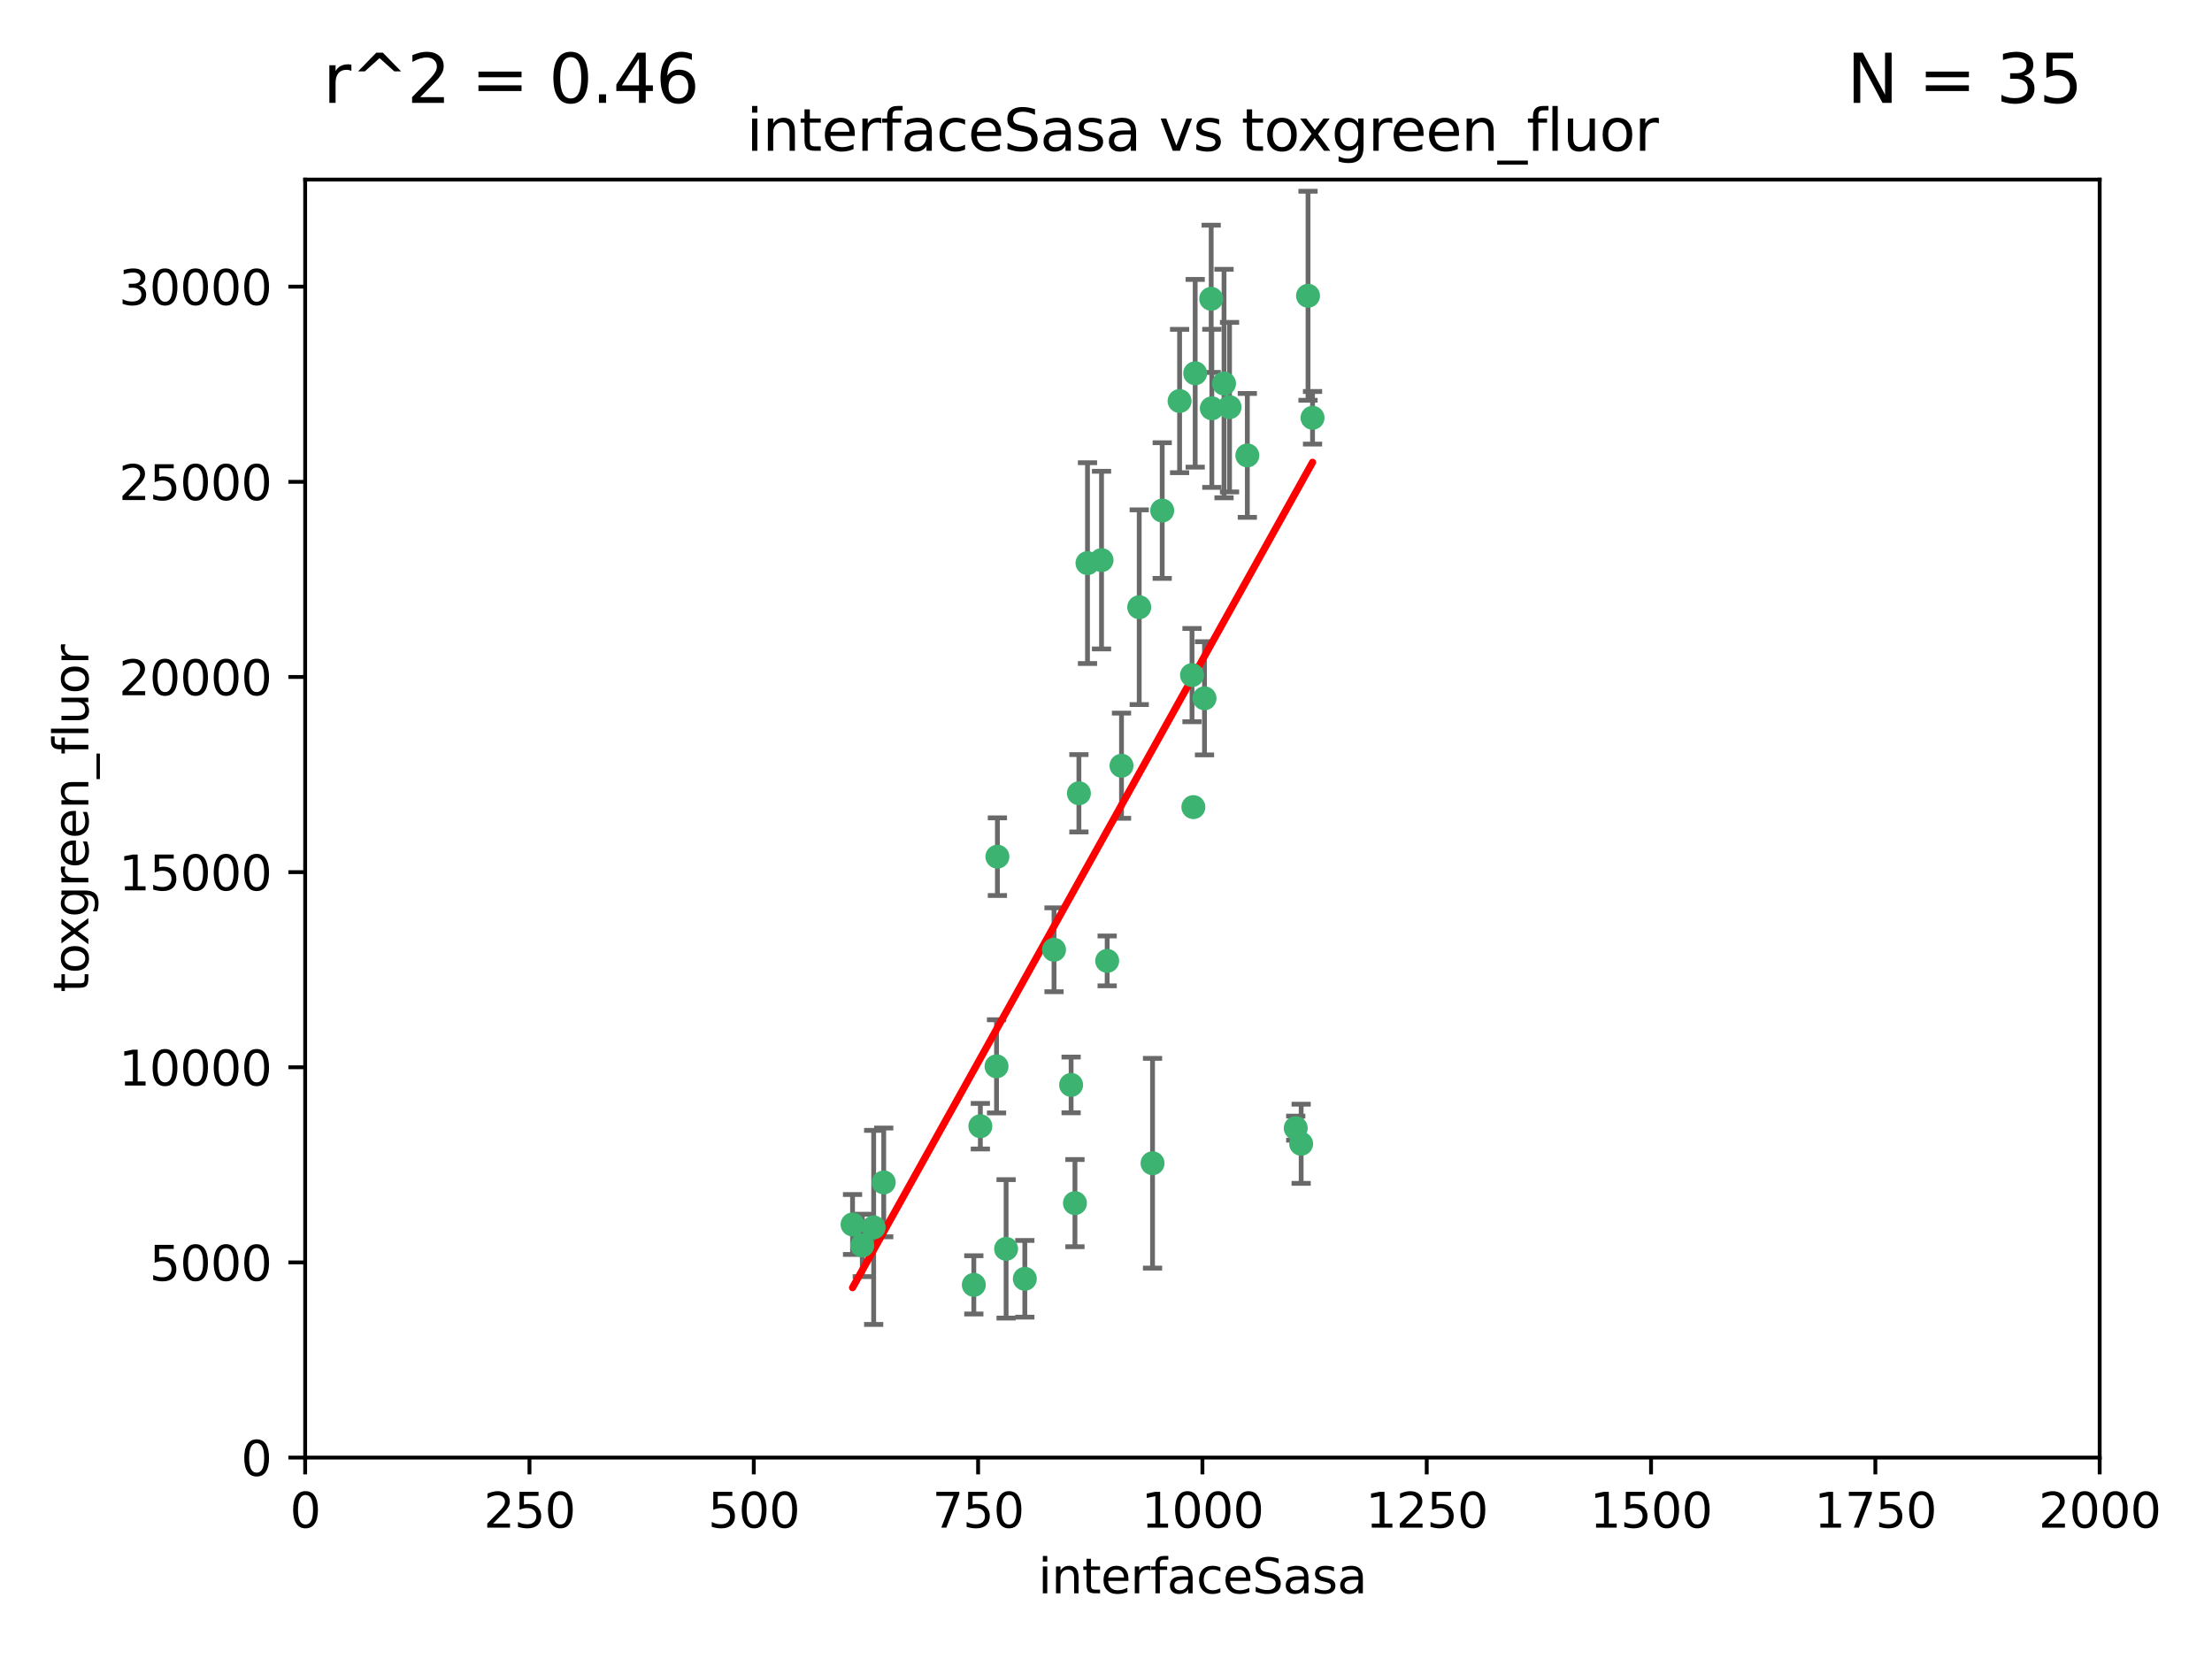 <?xml version="1.0" encoding="utf-8" standalone="no"?>
<!DOCTYPE svg PUBLIC "-//W3C//DTD SVG 1.1//EN"
  "http://www.w3.org/Graphics/SVG/1.1/DTD/svg11.dtd">
<svg xmlns:xlink="http://www.w3.org/1999/xlink" width="460.8pt" height="345.6pt" viewBox="0 0 460.8 345.6" xmlns="http://www.w3.org/2000/svg" version="1.1">
 <defs>
  <style type="text/css">*{stroke-linejoin: round; stroke-linecap: butt}</style>
 </defs>
 <g id="figure_1">
  <g id="patch_1">
   <path d="M 0 345.6 
L 460.8 345.6 
L 460.8 0 
L 0 0 
z
" style="fill: #ffffff"/>
  </g>
  <g id="axes_1">
   <g id="patch_2">
    <path d="M 63.571 303.64 
L 437.4 303.64 
L 437.4 37.411 
L 63.571 37.411 
z
" style="fill: #ffffff"/>
   </g>
   <g id="PathCollection_1">
    <defs>
     <path id="m4ec290824e" d="M 0 1.118 
C 0.297 1.118 0.581 1 0.791 0.791 
C 1 0.581 1.118 0.297 1.118 0 
C 1.118 -0.297 1 -0.581 0.791 -0.791 
C 0.581 -1 0.297 -1.118 0 -1.118 
C -0.297 -1.118 -0.581 -1 -0.791 -0.791 
C -1 -0.581 -1.118 -0.297 -1.118 0 
C -1.118 0.297 -1 0.581 -0.791 0.791 
C -0.581 1 -0.297 1.118 0 1.118 
z
" style="stroke: #3cb371"/>
    </defs>
    <g clip-path="url(#pca5392ff33)">
     <use xlink:href="#m4ec290824e" x="272.484" y="61.614" style="fill: #3cb371; stroke: #3cb371"/>
     <use xlink:href="#m4ec290824e" x="242.11" y="106.358" style="fill: #3cb371; stroke: #3cb371"/>
     <use xlink:href="#m4ec290824e" x="252.448" y="85.062" style="fill: #3cb371; stroke: #3cb371"/>
     <use xlink:href="#m4ec290824e" x="254.987" y="79.9" style="fill: #3cb371; stroke: #3cb371"/>
     <use xlink:href="#m4ec290824e" x="273.426" y="87.031" style="fill: #3cb371; stroke: #3cb371"/>
     <use xlink:href="#m4ec290824e" x="250.921" y="145.468" style="fill: #3cb371; stroke: #3cb371"/>
     <use xlink:href="#m4ec290824e" x="229.469" y="116.682" style="fill: #3cb371; stroke: #3cb371"/>
     <use xlink:href="#m4ec290824e" x="226.546" y="117.306" style="fill: #3cb371; stroke: #3cb371"/>
     <use xlink:href="#m4ec290824e" x="252.312" y="62.244" style="fill: #3cb371; stroke: #3cb371"/>
     <use xlink:href="#m4ec290824e" x="179.632" y="259.442" style="fill: #3cb371; stroke: #3cb371"/>
     <use xlink:href="#m4ec290824e" x="230.645" y="200.168" style="fill: #3cb371; stroke: #3cb371"/>
     <use xlink:href="#m4ec290824e" x="259.843" y="94.872" style="fill: #3cb371; stroke: #3cb371"/>
     <use xlink:href="#m4ec290824e" x="248.317" y="140.634" style="fill: #3cb371; stroke: #3cb371"/>
     <use xlink:href="#m4ec290824e" x="248.979" y="77.763" style="fill: #3cb371; stroke: #3cb371"/>
     <use xlink:href="#m4ec290824e" x="224.757" y="165.251" style="fill: #3cb371; stroke: #3cb371"/>
     <use xlink:href="#m4ec290824e" x="256.134" y="84.817" style="fill: #3cb371; stroke: #3cb371"/>
     <use xlink:href="#m4ec290824e" x="245.731" y="83.54" style="fill: #3cb371; stroke: #3cb371"/>
     <use xlink:href="#m4ec290824e" x="269.927" y="235.012" style="fill: #3cb371; stroke: #3cb371"/>
     <use xlink:href="#m4ec290824e" x="240.095" y="242.324" style="fill: #3cb371; stroke: #3cb371"/>
     <use xlink:href="#m4ec290824e" x="223.133" y="226.007" style="fill: #3cb371; stroke: #3cb371"/>
     <use xlink:href="#m4ec290824e" x="219.572" y="197.854" style="fill: #3cb371; stroke: #3cb371"/>
     <use xlink:href="#m4ec290824e" x="223.933" y="250.635" style="fill: #3cb371; stroke: #3cb371"/>
     <use xlink:href="#m4ec290824e" x="207.778" y="178.461" style="fill: #3cb371; stroke: #3cb371"/>
     <use xlink:href="#m4ec290824e" x="207.596" y="222.137" style="fill: #3cb371; stroke: #3cb371"/>
     <use xlink:href="#m4ec290824e" x="237.321" y="126.494" style="fill: #3cb371; stroke: #3cb371"/>
     <use xlink:href="#m4ec290824e" x="184.096" y="246.318" style="fill: #3cb371; stroke: #3cb371"/>
     <use xlink:href="#m4ec290824e" x="202.864" y="267.658" style="fill: #3cb371; stroke: #3cb371"/>
     <use xlink:href="#m4ec290824e" x="233.63" y="159.514" style="fill: #3cb371; stroke: #3cb371"/>
     <use xlink:href="#m4ec290824e" x="271.054" y="238.271" style="fill: #3cb371; stroke: #3cb371"/>
     <use xlink:href="#m4ec290824e" x="213.49" y="266.399" style="fill: #3cb371; stroke: #3cb371"/>
     <use xlink:href="#m4ec290824e" x="204.226" y="234.61" style="fill: #3cb371; stroke: #3cb371"/>
     <use xlink:href="#m4ec290824e" x="248.6" y="168.134" style="fill: #3cb371; stroke: #3cb371"/>
     <use xlink:href="#m4ec290824e" x="182.002" y="255.69" style="fill: #3cb371; stroke: #3cb371"/>
     <use xlink:href="#m4ec290824e" x="177.602" y="255.08" style="fill: #3cb371; stroke: #3cb371"/>
     <use xlink:href="#m4ec290824e" x="209.591" y="260.159" style="fill: #3cb371; stroke: #3cb371"/>
    </g>
   </g>
   <g id="matplotlib.axis_1">
    <g id="xtick_1">
     <g id="line2d_1">
      <defs>
       <path id="mdcbc07f040" d="M 0 0 
L 0 3.5 
" style="stroke: #000000; stroke-width: 0.8"/>
      </defs>
      <g>
       <use xlink:href="#mdcbc07f040" x="63.571" y="303.64" style="stroke: #000000; stroke-width: 0.8"/>
      </g>
     </g>
     <g id="text_1">
      <!-- 0 -->
      <g transform="translate(60.39 318.238)scale(0.1 -0.1)">
       <defs>
        <path id="DejaVuSans-30" d="M 2034 4250 
Q 1547 4250 1301 3770 
Q 1056 3291 1056 2328 
Q 1056 1369 1301 889 
Q 1547 409 2034 409 
Q 2525 409 2770 889 
Q 3016 1369 3016 2328 
Q 3016 3291 2770 3770 
Q 2525 4250 2034 4250 
z
M 2034 4750 
Q 2819 4750 3233 4129 
Q 3647 3509 3647 2328 
Q 3647 1150 3233 529 
Q 2819 -91 2034 -91 
Q 1250 -91 836 529 
Q 422 1150 422 2328 
Q 422 3509 836 4129 
Q 1250 4750 2034 4750 
z
" transform="scale(0.016)"/>
       </defs>
       <use xlink:href="#DejaVuSans-30"/>
      </g>
     </g>
    </g>
    <g id="xtick_2">
     <g id="line2d_2">
      <g>
       <use xlink:href="#mdcbc07f040" x="110.3" y="303.64" style="stroke: #000000; stroke-width: 0.8"/>
      </g>
     </g>
     <g id="text_2">
      <!-- 250 -->
      <g transform="translate(100.756 318.238)scale(0.1 -0.1)">
       <defs>
        <path id="DejaVuSans-32" d="M 1228 531 
L 3431 531 
L 3431 0 
L 469 0 
L 469 531 
Q 828 903 1448 1529 
Q 2069 2156 2228 2338 
Q 2531 2678 2651 2914 
Q 2772 3150 2772 3378 
Q 2772 3750 2511 3984 
Q 2250 4219 1831 4219 
Q 1534 4219 1204 4116 
Q 875 4013 500 3803 
L 500 4441 
Q 881 4594 1212 4672 
Q 1544 4750 1819 4750 
Q 2544 4750 2975 4387 
Q 3406 4025 3406 3419 
Q 3406 3131 3298 2873 
Q 3191 2616 2906 2266 
Q 2828 2175 2409 1742 
Q 1991 1309 1228 531 
z
" transform="scale(0.016)"/>
        <path id="DejaVuSans-35" d="M 691 4666 
L 3169 4666 
L 3169 4134 
L 1269 4134 
L 1269 2991 
Q 1406 3038 1543 3061 
Q 1681 3084 1819 3084 
Q 2600 3084 3056 2656 
Q 3513 2228 3513 1497 
Q 3513 744 3044 326 
Q 2575 -91 1722 -91 
Q 1428 -91 1123 -41 
Q 819 9 494 109 
L 494 744 
Q 775 591 1075 516 
Q 1375 441 1709 441 
Q 2250 441 2565 725 
Q 2881 1009 2881 1497 
Q 2881 1984 2565 2268 
Q 2250 2553 1709 2553 
Q 1456 2553 1204 2497 
Q 953 2441 691 2322 
L 691 4666 
z
" transform="scale(0.016)"/>
       </defs>
       <use xlink:href="#DejaVuSans-32"/>
       <use xlink:href="#DejaVuSans-35" x="63.623"/>
       <use xlink:href="#DejaVuSans-30" x="127.246"/>
      </g>
     </g>
    </g>
    <g id="xtick_3">
     <g id="line2d_3">
      <g>
       <use xlink:href="#mdcbc07f040" x="157.028" y="303.64" style="stroke: #000000; stroke-width: 0.8"/>
      </g>
     </g>
     <g id="text_3">
      <!-- 500 -->
      <g transform="translate(147.485 318.238)scale(0.1 -0.1)">
       <use xlink:href="#DejaVuSans-35"/>
       <use xlink:href="#DejaVuSans-30" x="63.623"/>
       <use xlink:href="#DejaVuSans-30" x="127.246"/>
      </g>
     </g>
    </g>
    <g id="xtick_4">
     <g id="line2d_4">
      <g>
       <use xlink:href="#mdcbc07f040" x="203.757" y="303.64" style="stroke: #000000; stroke-width: 0.8"/>
      </g>
     </g>
     <g id="text_4">
      <!-- 750 -->
      <g transform="translate(194.213 318.238)scale(0.1 -0.1)">
       <defs>
        <path id="DejaVuSans-37" d="M 525 4666 
L 3525 4666 
L 3525 4397 
L 1831 0 
L 1172 0 
L 2766 4134 
L 525 4134 
L 525 4666 
z
" transform="scale(0.016)"/>
       </defs>
       <use xlink:href="#DejaVuSans-37"/>
       <use xlink:href="#DejaVuSans-35" x="63.623"/>
       <use xlink:href="#DejaVuSans-30" x="127.246"/>
      </g>
     </g>
    </g>
    <g id="xtick_5">
     <g id="line2d_5">
      <g>
       <use xlink:href="#mdcbc07f040" x="250.486" y="303.64" style="stroke: #000000; stroke-width: 0.8"/>
      </g>
     </g>
     <g id="text_5">
      <!-- 1000 -->
      <g transform="translate(237.761 318.238)scale(0.1 -0.1)">
       <defs>
        <path id="DejaVuSans-31" d="M 794 531 
L 1825 531 
L 1825 4091 
L 703 3866 
L 703 4441 
L 1819 4666 
L 2450 4666 
L 2450 531 
L 3481 531 
L 3481 0 
L 794 0 
L 794 531 
z
" transform="scale(0.016)"/>
       </defs>
       <use xlink:href="#DejaVuSans-31"/>
       <use xlink:href="#DejaVuSans-30" x="63.623"/>
       <use xlink:href="#DejaVuSans-30" x="127.246"/>
       <use xlink:href="#DejaVuSans-30" x="190.869"/>
      </g>
     </g>
    </g>
    <g id="xtick_6">
     <g id="line2d_6">
      <g>
       <use xlink:href="#mdcbc07f040" x="297.214" y="303.64" style="stroke: #000000; stroke-width: 0.8"/>
      </g>
     </g>
     <g id="text_6">
      <!-- 1250 -->
      <g transform="translate(284.489 318.238)scale(0.1 -0.1)">
       <use xlink:href="#DejaVuSans-31"/>
       <use xlink:href="#DejaVuSans-32" x="63.623"/>
       <use xlink:href="#DejaVuSans-35" x="127.246"/>
       <use xlink:href="#DejaVuSans-30" x="190.869"/>
      </g>
     </g>
    </g>
    <g id="xtick_7">
     <g id="line2d_7">
      <g>
       <use xlink:href="#mdcbc07f040" x="343.943" y="303.64" style="stroke: #000000; stroke-width: 0.8"/>
      </g>
     </g>
     <g id="text_7">
      <!-- 1500 -->
      <g transform="translate(331.218 318.238)scale(0.1 -0.1)">
       <use xlink:href="#DejaVuSans-31"/>
       <use xlink:href="#DejaVuSans-35" x="63.623"/>
       <use xlink:href="#DejaVuSans-30" x="127.246"/>
       <use xlink:href="#DejaVuSans-30" x="190.869"/>
      </g>
     </g>
    </g>
    <g id="xtick_8">
     <g id="line2d_8">
      <g>
       <use xlink:href="#mdcbc07f040" x="390.671" y="303.64" style="stroke: #000000; stroke-width: 0.8"/>
      </g>
     </g>
     <g id="text_8">
      <!-- 1750 -->
      <g transform="translate(377.946 318.238)scale(0.1 -0.1)">
       <use xlink:href="#DejaVuSans-31"/>
       <use xlink:href="#DejaVuSans-37" x="63.623"/>
       <use xlink:href="#DejaVuSans-35" x="127.246"/>
       <use xlink:href="#DejaVuSans-30" x="190.869"/>
      </g>
     </g>
    </g>
    <g id="xtick_9">
     <g id="line2d_9">
      <g>
       <use xlink:href="#mdcbc07f040" x="437.4" y="303.64" style="stroke: #000000; stroke-width: 0.8"/>
      </g>
     </g>
     <g id="text_9">
      <!-- 2000 -->
      <g transform="translate(424.675 318.238)scale(0.1 -0.1)">
       <use xlink:href="#DejaVuSans-32"/>
       <use xlink:href="#DejaVuSans-30" x="63.623"/>
       <use xlink:href="#DejaVuSans-30" x="127.246"/>
       <use xlink:href="#DejaVuSans-30" x="190.869"/>
      </g>
     </g>
    </g>
    <g id="text_10">
     <!-- interfaceSasa -->
     <g transform="translate(216.279 331.917)scale(0.1 -0.1)">
      <defs>
       <path id="DejaVuSans-69" d="M 603 3500 
L 1178 3500 
L 1178 0 
L 603 0 
L 603 3500 
z
M 603 4863 
L 1178 4863 
L 1178 4134 
L 603 4134 
L 603 4863 
z
" transform="scale(0.016)"/>
       <path id="DejaVuSans-6e" d="M 3513 2113 
L 3513 0 
L 2938 0 
L 2938 2094 
Q 2938 2591 2744 2837 
Q 2550 3084 2163 3084 
Q 1697 3084 1428 2787 
Q 1159 2491 1159 1978 
L 1159 0 
L 581 0 
L 581 3500 
L 1159 3500 
L 1159 2956 
Q 1366 3272 1645 3428 
Q 1925 3584 2291 3584 
Q 2894 3584 3203 3211 
Q 3513 2838 3513 2113 
z
" transform="scale(0.016)"/>
       <path id="DejaVuSans-74" d="M 1172 4494 
L 1172 3500 
L 2356 3500 
L 2356 3053 
L 1172 3053 
L 1172 1153 
Q 1172 725 1289 603 
Q 1406 481 1766 481 
L 2356 481 
L 2356 0 
L 1766 0 
Q 1100 0 847 248 
Q 594 497 594 1153 
L 594 3053 
L 172 3053 
L 172 3500 
L 594 3500 
L 594 4494 
L 1172 4494 
z
" transform="scale(0.016)"/>
       <path id="DejaVuSans-65" d="M 3597 1894 
L 3597 1613 
L 953 1613 
Q 991 1019 1311 708 
Q 1631 397 2203 397 
Q 2534 397 2845 478 
Q 3156 559 3463 722 
L 3463 178 
Q 3153 47 2828 -22 
Q 2503 -91 2169 -91 
Q 1331 -91 842 396 
Q 353 884 353 1716 
Q 353 2575 817 3079 
Q 1281 3584 2069 3584 
Q 2775 3584 3186 3129 
Q 3597 2675 3597 1894 
z
M 3022 2063 
Q 3016 2534 2758 2815 
Q 2500 3097 2075 3097 
Q 1594 3097 1305 2825 
Q 1016 2553 972 2059 
L 3022 2063 
z
" transform="scale(0.016)"/>
       <path id="DejaVuSans-72" d="M 2631 2963 
Q 2534 3019 2420 3045 
Q 2306 3072 2169 3072 
Q 1681 3072 1420 2755 
Q 1159 2438 1159 1844 
L 1159 0 
L 581 0 
L 581 3500 
L 1159 3500 
L 1159 2956 
Q 1341 3275 1631 3429 
Q 1922 3584 2338 3584 
Q 2397 3584 2469 3576 
Q 2541 3569 2628 3553 
L 2631 2963 
z
" transform="scale(0.016)"/>
       <path id="DejaVuSans-66" d="M 2375 4863 
L 2375 4384 
L 1825 4384 
Q 1516 4384 1395 4259 
Q 1275 4134 1275 3809 
L 1275 3500 
L 2222 3500 
L 2222 3053 
L 1275 3053 
L 1275 0 
L 697 0 
L 697 3053 
L 147 3053 
L 147 3500 
L 697 3500 
L 697 3744 
Q 697 4328 969 4595 
Q 1241 4863 1831 4863 
L 2375 4863 
z
" transform="scale(0.016)"/>
       <path id="DejaVuSans-61" d="M 2194 1759 
Q 1497 1759 1228 1600 
Q 959 1441 959 1056 
Q 959 750 1161 570 
Q 1363 391 1709 391 
Q 2188 391 2477 730 
Q 2766 1069 2766 1631 
L 2766 1759 
L 2194 1759 
z
M 3341 1997 
L 3341 0 
L 2766 0 
L 2766 531 
Q 2569 213 2275 61 
Q 1981 -91 1556 -91 
Q 1019 -91 701 211 
Q 384 513 384 1019 
Q 384 1609 779 1909 
Q 1175 2209 1959 2209 
L 2766 2209 
L 2766 2266 
Q 2766 2663 2505 2880 
Q 2244 3097 1772 3097 
Q 1472 3097 1187 3025 
Q 903 2953 641 2809 
L 641 3341 
Q 956 3463 1253 3523 
Q 1550 3584 1831 3584 
Q 2591 3584 2966 3190 
Q 3341 2797 3341 1997 
z
" transform="scale(0.016)"/>
       <path id="DejaVuSans-63" d="M 3122 3366 
L 3122 2828 
Q 2878 2963 2633 3030 
Q 2388 3097 2138 3097 
Q 1578 3097 1268 2742 
Q 959 2388 959 1747 
Q 959 1106 1268 751 
Q 1578 397 2138 397 
Q 2388 397 2633 464 
Q 2878 531 3122 666 
L 3122 134 
Q 2881 22 2623 -34 
Q 2366 -91 2075 -91 
Q 1284 -91 818 406 
Q 353 903 353 1747 
Q 353 2603 823 3093 
Q 1294 3584 2113 3584 
Q 2378 3584 2631 3529 
Q 2884 3475 3122 3366 
z
" transform="scale(0.016)"/>
       <path id="DejaVuSans-53" d="M 3425 4513 
L 3425 3897 
Q 3066 4069 2747 4153 
Q 2428 4238 2131 4238 
Q 1616 4238 1336 4038 
Q 1056 3838 1056 3469 
Q 1056 3159 1242 3001 
Q 1428 2844 1947 2747 
L 2328 2669 
Q 3034 2534 3370 2195 
Q 3706 1856 3706 1288 
Q 3706 609 3251 259 
Q 2797 -91 1919 -91 
Q 1588 -91 1214 -16 
Q 841 59 441 206 
L 441 856 
Q 825 641 1194 531 
Q 1563 422 1919 422 
Q 2459 422 2753 634 
Q 3047 847 3047 1241 
Q 3047 1584 2836 1778 
Q 2625 1972 2144 2069 
L 1759 2144 
Q 1053 2284 737 2584 
Q 422 2884 422 3419 
Q 422 4038 858 4394 
Q 1294 4750 2059 4750 
Q 2388 4750 2728 4690 
Q 3069 4631 3425 4513 
z
" transform="scale(0.016)"/>
       <path id="DejaVuSans-73" d="M 2834 3397 
L 2834 2853 
Q 2591 2978 2328 3040 
Q 2066 3103 1784 3103 
Q 1356 3103 1142 2972 
Q 928 2841 928 2578 
Q 928 2378 1081 2264 
Q 1234 2150 1697 2047 
L 1894 2003 
Q 2506 1872 2764 1633 
Q 3022 1394 3022 966 
Q 3022 478 2636 193 
Q 2250 -91 1575 -91 
Q 1294 -91 989 -36 
Q 684 19 347 128 
L 347 722 
Q 666 556 975 473 
Q 1284 391 1588 391 
Q 1994 391 2212 530 
Q 2431 669 2431 922 
Q 2431 1156 2273 1281 
Q 2116 1406 1581 1522 
L 1381 1569 
Q 847 1681 609 1914 
Q 372 2147 372 2553 
Q 372 3047 722 3315 
Q 1072 3584 1716 3584 
Q 2034 3584 2315 3537 
Q 2597 3491 2834 3397 
z
" transform="scale(0.016)"/>
      </defs>
      <use xlink:href="#DejaVuSans-69"/>
      <use xlink:href="#DejaVuSans-6e" x="27.783"/>
      <use xlink:href="#DejaVuSans-74" x="91.162"/>
      <use xlink:href="#DejaVuSans-65" x="130.371"/>
      <use xlink:href="#DejaVuSans-72" x="191.895"/>
      <use xlink:href="#DejaVuSans-66" x="233.008"/>
      <use xlink:href="#DejaVuSans-61" x="268.213"/>
      <use xlink:href="#DejaVuSans-63" x="329.492"/>
      <use xlink:href="#DejaVuSans-65" x="384.473"/>
      <use xlink:href="#DejaVuSans-53" x="445.996"/>
      <use xlink:href="#DejaVuSans-61" x="509.473"/>
      <use xlink:href="#DejaVuSans-73" x="570.752"/>
      <use xlink:href="#DejaVuSans-61" x="622.852"/>
     </g>
    </g>
   </g>
   <g id="matplotlib.axis_2">
    <g id="ytick_1">
     <g id="line2d_10">
      <defs>
       <path id="me2161af966" d="M 0 0 
L -3.5 0 
" style="stroke: #000000; stroke-width: 0.8"/>
      </defs>
      <g>
       <use xlink:href="#me2161af966" x="63.571" y="303.64" style="stroke: #000000; stroke-width: 0.8"/>
      </g>
     </g>
     <g id="text_11">
      <!-- 0 -->
      <g transform="translate(50.209 307.439)scale(0.1 -0.1)">
       <use xlink:href="#DejaVuSans-30"/>
      </g>
     </g>
    </g>
    <g id="ytick_2">
     <g id="line2d_11">
      <g>
       <use xlink:href="#me2161af966" x="63.571" y="262.986" style="stroke: #000000; stroke-width: 0.8"/>
      </g>
     </g>
     <g id="text_12">
      <!-- 5000 -->
      <g transform="translate(31.121 266.786)scale(0.1 -0.1)">
       <use xlink:href="#DejaVuSans-35"/>
       <use xlink:href="#DejaVuSans-30" x="63.623"/>
       <use xlink:href="#DejaVuSans-30" x="127.246"/>
       <use xlink:href="#DejaVuSans-30" x="190.869"/>
      </g>
     </g>
    </g>
    <g id="ytick_3">
     <g id="line2d_12">
      <g>
       <use xlink:href="#me2161af966" x="63.571" y="222.333" style="stroke: #000000; stroke-width: 0.8"/>
      </g>
     </g>
     <g id="text_13">
      <!-- 10000 -->
      <g transform="translate(24.759 226.132)scale(0.1 -0.1)">
       <use xlink:href="#DejaVuSans-31"/>
       <use xlink:href="#DejaVuSans-30" x="63.623"/>
       <use xlink:href="#DejaVuSans-30" x="127.246"/>
       <use xlink:href="#DejaVuSans-30" x="190.869"/>
       <use xlink:href="#DejaVuSans-30" x="254.492"/>
      </g>
     </g>
    </g>
    <g id="ytick_4">
     <g id="line2d_13">
      <g>
       <use xlink:href="#me2161af966" x="63.571" y="181.679" style="stroke: #000000; stroke-width: 0.8"/>
      </g>
     </g>
     <g id="text_14">
      <!-- 15000 -->
      <g transform="translate(24.759 185.478)scale(0.1 -0.1)">
       <use xlink:href="#DejaVuSans-31"/>
       <use xlink:href="#DejaVuSans-35" x="63.623"/>
       <use xlink:href="#DejaVuSans-30" x="127.246"/>
       <use xlink:href="#DejaVuSans-30" x="190.869"/>
       <use xlink:href="#DejaVuSans-30" x="254.492"/>
      </g>
     </g>
    </g>
    <g id="ytick_5">
     <g id="line2d_14">
      <g>
       <use xlink:href="#me2161af966" x="63.571" y="141.026" style="stroke: #000000; stroke-width: 0.8"/>
      </g>
     </g>
     <g id="text_15">
      <!-- 20000 -->
      <g transform="translate(24.759 144.825)scale(0.1 -0.1)">
       <use xlink:href="#DejaVuSans-32"/>
       <use xlink:href="#DejaVuSans-30" x="63.623"/>
       <use xlink:href="#DejaVuSans-30" x="127.246"/>
       <use xlink:href="#DejaVuSans-30" x="190.869"/>
       <use xlink:href="#DejaVuSans-30" x="254.492"/>
      </g>
     </g>
    </g>
    <g id="ytick_6">
     <g id="line2d_15">
      <g>
       <use xlink:href="#me2161af966" x="63.571" y="100.372" style="stroke: #000000; stroke-width: 0.8"/>
      </g>
     </g>
     <g id="text_16">
      <!-- 25000 -->
      <g transform="translate(24.759 104.171)scale(0.1 -0.1)">
       <use xlink:href="#DejaVuSans-32"/>
       <use xlink:href="#DejaVuSans-35" x="63.623"/>
       <use xlink:href="#DejaVuSans-30" x="127.246"/>
       <use xlink:href="#DejaVuSans-30" x="190.869"/>
       <use xlink:href="#DejaVuSans-30" x="254.492"/>
      </g>
     </g>
    </g>
    <g id="ytick_7">
     <g id="line2d_16">
      <g>
       <use xlink:href="#me2161af966" x="63.571" y="59.718" style="stroke: #000000; stroke-width: 0.8"/>
      </g>
     </g>
     <g id="text_17">
      <!-- 30000 -->
      <g transform="translate(24.759 63.518)scale(0.1 -0.1)">
       <defs>
        <path id="DejaVuSans-33" d="M 2597 2516 
Q 3050 2419 3304 2112 
Q 3559 1806 3559 1356 
Q 3559 666 3084 287 
Q 2609 -91 1734 -91 
Q 1441 -91 1130 -33 
Q 819 25 488 141 
L 488 750 
Q 750 597 1062 519 
Q 1375 441 1716 441 
Q 2309 441 2620 675 
Q 2931 909 2931 1356 
Q 2931 1769 2642 2001 
Q 2353 2234 1838 2234 
L 1294 2234 
L 1294 2753 
L 1863 2753 
Q 2328 2753 2575 2939 
Q 2822 3125 2822 3475 
Q 2822 3834 2567 4026 
Q 2313 4219 1838 4219 
Q 1578 4219 1281 4162 
Q 984 4106 628 3988 
L 628 4550 
Q 988 4650 1302 4700 
Q 1616 4750 1894 4750 
Q 2613 4750 3031 4423 
Q 3450 4097 3450 3541 
Q 3450 3153 3228 2886 
Q 3006 2619 2597 2516 
z
" transform="scale(0.016)"/>
       </defs>
       <use xlink:href="#DejaVuSans-33"/>
       <use xlink:href="#DejaVuSans-30" x="63.623"/>
       <use xlink:href="#DejaVuSans-30" x="127.246"/>
       <use xlink:href="#DejaVuSans-30" x="190.869"/>
       <use xlink:href="#DejaVuSans-30" x="254.492"/>
      </g>
     </g>
    </g>
    <g id="text_18">
     <!-- toxgreen_fluor -->
     <g transform="translate(18.401 206.72)rotate(-90)scale(0.1 -0.1)">
      <defs>
       <path id="DejaVuSans-6f" d="M 1959 3097 
Q 1497 3097 1228 2736 
Q 959 2375 959 1747 
Q 959 1119 1226 758 
Q 1494 397 1959 397 
Q 2419 397 2687 759 
Q 2956 1122 2956 1747 
Q 2956 2369 2687 2733 
Q 2419 3097 1959 3097 
z
M 1959 3584 
Q 2709 3584 3137 3096 
Q 3566 2609 3566 1747 
Q 3566 888 3137 398 
Q 2709 -91 1959 -91 
Q 1206 -91 779 398 
Q 353 888 353 1747 
Q 353 2609 779 3096 
Q 1206 3584 1959 3584 
z
" transform="scale(0.016)"/>
       <path id="DejaVuSans-78" d="M 3513 3500 
L 2247 1797 
L 3578 0 
L 2900 0 
L 1881 1375 
L 863 0 
L 184 0 
L 1544 1831 
L 300 3500 
L 978 3500 
L 1906 2253 
L 2834 3500 
L 3513 3500 
z
" transform="scale(0.016)"/>
       <path id="DejaVuSans-67" d="M 2906 1791 
Q 2906 2416 2648 2759 
Q 2391 3103 1925 3103 
Q 1463 3103 1205 2759 
Q 947 2416 947 1791 
Q 947 1169 1205 825 
Q 1463 481 1925 481 
Q 2391 481 2648 825 
Q 2906 1169 2906 1791 
z
M 3481 434 
Q 3481 -459 3084 -895 
Q 2688 -1331 1869 -1331 
Q 1566 -1331 1297 -1286 
Q 1028 -1241 775 -1147 
L 775 -588 
Q 1028 -725 1275 -790 
Q 1522 -856 1778 -856 
Q 2344 -856 2625 -561 
Q 2906 -266 2906 331 
L 2906 616 
Q 2728 306 2450 153 
Q 2172 0 1784 0 
Q 1141 0 747 490 
Q 353 981 353 1791 
Q 353 2603 747 3093 
Q 1141 3584 1784 3584 
Q 2172 3584 2450 3431 
Q 2728 3278 2906 2969 
L 2906 3500 
L 3481 3500 
L 3481 434 
z
" transform="scale(0.016)"/>
       <path id="DejaVuSans-5f" d="M 3263 -1063 
L 3263 -1509 
L -63 -1509 
L -63 -1063 
L 3263 -1063 
z
" transform="scale(0.016)"/>
       <path id="DejaVuSans-6c" d="M 603 4863 
L 1178 4863 
L 1178 0 
L 603 0 
L 603 4863 
z
" transform="scale(0.016)"/>
       <path id="DejaVuSans-75" d="M 544 1381 
L 544 3500 
L 1119 3500 
L 1119 1403 
Q 1119 906 1312 657 
Q 1506 409 1894 409 
Q 2359 409 2629 706 
Q 2900 1003 2900 1516 
L 2900 3500 
L 3475 3500 
L 3475 0 
L 2900 0 
L 2900 538 
Q 2691 219 2414 64 
Q 2138 -91 1772 -91 
Q 1169 -91 856 284 
Q 544 659 544 1381 
z
M 1991 3584 
L 1991 3584 
z
" transform="scale(0.016)"/>
      </defs>
      <use xlink:href="#DejaVuSans-74"/>
      <use xlink:href="#DejaVuSans-6f" x="39.209"/>
      <use xlink:href="#DejaVuSans-78" x="97.266"/>
      <use xlink:href="#DejaVuSans-67" x="156.445"/>
      <use xlink:href="#DejaVuSans-72" x="219.922"/>
      <use xlink:href="#DejaVuSans-65" x="258.785"/>
      <use xlink:href="#DejaVuSans-65" x="320.309"/>
      <use xlink:href="#DejaVuSans-6e" x="381.832"/>
      <use xlink:href="#DejaVuSans-5f" x="445.211"/>
      <use xlink:href="#DejaVuSans-66" x="495.211"/>
      <use xlink:href="#DejaVuSans-6c" x="530.416"/>
      <use xlink:href="#DejaVuSans-75" x="558.199"/>
      <use xlink:href="#DejaVuSans-6f" x="621.578"/>
      <use xlink:href="#DejaVuSans-72" x="682.76"/>
     </g>
    </g>
   </g>
   <g id="LineCollection_1">
    <path d="M 272.484 83.38 
L 272.484 39.848 
" clip-path="url(#pca5392ff33)" style="fill: none; stroke: #696969"/>
    <path d="M 242.11 120.489 
L 242.11 92.227 
" clip-path="url(#pca5392ff33)" style="fill: none; stroke: #696969"/>
    <path d="M 252.448 101.528 
L 252.448 68.595 
" clip-path="url(#pca5392ff33)" style="fill: none; stroke: #696969"/>
    <path d="M 254.987 103.698 
L 254.987 56.102 
" clip-path="url(#pca5392ff33)" style="fill: none; stroke: #696969"/>
    <path d="M 273.426 92.506 
L 273.426 81.557 
" clip-path="url(#pca5392ff33)" style="fill: none; stroke: #696969"/>
    <path d="M 250.921 157.254 
L 250.921 133.683 
" clip-path="url(#pca5392ff33)" style="fill: none; stroke: #696969"/>
    <path d="M 229.469 135.19 
L 229.469 98.175 
" clip-path="url(#pca5392ff33)" style="fill: none; stroke: #696969"/>
    <path d="M 226.546 138.218 
L 226.546 96.393 
" clip-path="url(#pca5392ff33)" style="fill: none; stroke: #696969"/>
    <path d="M 252.312 77.579 
L 252.312 46.91 
" clip-path="url(#pca5392ff33)" style="fill: none; stroke: #696969"/>
    <path d="M 179.632 265.941 
L 179.632 252.944 
" clip-path="url(#pca5392ff33)" style="fill: none; stroke: #696969"/>
    <path d="M 230.645 205.359 
L 230.645 194.977 
" clip-path="url(#pca5392ff33)" style="fill: none; stroke: #696969"/>
    <path d="M 259.843 107.775 
L 259.843 81.969 
" clip-path="url(#pca5392ff33)" style="fill: none; stroke: #696969"/>
    <path d="M 248.317 150.349 
L 248.317 130.92 
" clip-path="url(#pca5392ff33)" style="fill: none; stroke: #696969"/>
    <path d="M 248.979 97.317 
L 248.979 58.209 
" clip-path="url(#pca5392ff33)" style="fill: none; stroke: #696969"/>
    <path d="M 224.757 173.31 
L 224.757 157.193 
" clip-path="url(#pca5392ff33)" style="fill: none; stroke: #696969"/>
    <path d="M 256.134 102.476 
L 256.134 67.157 
" clip-path="url(#pca5392ff33)" style="fill: none; stroke: #696969"/>
    <path d="M 245.731 98.468 
L 245.731 68.613 
" clip-path="url(#pca5392ff33)" style="fill: none; stroke: #696969"/>
    <path d="M 269.927 237.516 
L 269.927 232.507 
" clip-path="url(#pca5392ff33)" style="fill: none; stroke: #696969"/>
    <path d="M 240.095 264.166 
L 240.095 220.481 
" clip-path="url(#pca5392ff33)" style="fill: none; stroke: #696969"/>
    <path d="M 223.133 231.811 
L 223.133 220.203 
" clip-path="url(#pca5392ff33)" style="fill: none; stroke: #696969"/>
    <path d="M 219.572 206.59 
L 219.572 189.118 
" clip-path="url(#pca5392ff33)" style="fill: none; stroke: #696969"/>
    <path d="M 223.933 259.717 
L 223.933 241.553 
" clip-path="url(#pca5392ff33)" style="fill: none; stroke: #696969"/>
    <path d="M 207.778 186.549 
L 207.778 170.372 
" clip-path="url(#pca5392ff33)" style="fill: none; stroke: #696969"/>
    <path d="M 207.596 231.84 
L 207.596 212.434 
" clip-path="url(#pca5392ff33)" style="fill: none; stroke: #696969"/>
    <path d="M 237.321 146.774 
L 237.321 106.214 
" clip-path="url(#pca5392ff33)" style="fill: none; stroke: #696969"/>
    <path d="M 184.096 257.644 
L 184.096 234.991 
" clip-path="url(#pca5392ff33)" style="fill: none; stroke: #696969"/>
    <path d="M 202.864 273.726 
L 202.864 261.589 
" clip-path="url(#pca5392ff33)" style="fill: none; stroke: #696969"/>
    <path d="M 233.63 170.467 
L 233.63 148.56 
" clip-path="url(#pca5392ff33)" style="fill: none; stroke: #696969"/>
    <path d="M 271.054 246.513 
L 271.054 230.028 
" clip-path="url(#pca5392ff33)" style="fill: none; stroke: #696969"/>
    <path d="M 213.49 274.385 
L 213.49 258.414 
" clip-path="url(#pca5392ff33)" style="fill: none; stroke: #696969"/>
    <path d="M 204.226 239.354 
L 204.226 229.865 
" clip-path="url(#pca5392ff33)" style="fill: none; stroke: #696969"/>
    <path d="M 248.6 168.892 
L 248.6 167.376 
" clip-path="url(#pca5392ff33)" style="fill: none; stroke: #696969"/>
    <path d="M 182.002 275.904 
L 182.002 235.477 
" clip-path="url(#pca5392ff33)" style="fill: none; stroke: #696969"/>
    <path d="M 177.602 261.323 
L 177.602 248.837 
" clip-path="url(#pca5392ff33)" style="fill: none; stroke: #696969"/>
    <path d="M 209.591 274.58 
L 209.591 245.738 
" clip-path="url(#pca5392ff33)" style="fill: none; stroke: #696969"/>
   </g>
   <g id="line2d_17">
    <defs>
     <path id="mdcf3ed5ef1" d="M 2 0 
L -2 -0 
" style="stroke: #696969"/>
    </defs>
    <g clip-path="url(#pca5392ff33)">
     <use xlink:href="#mdcf3ed5ef1" x="272.484" y="83.38" style="fill: #696969; stroke: #696969"/>
     <use xlink:href="#mdcf3ed5ef1" x="242.11" y="120.489" style="fill: #696969; stroke: #696969"/>
     <use xlink:href="#mdcf3ed5ef1" x="252.448" y="101.528" style="fill: #696969; stroke: #696969"/>
     <use xlink:href="#mdcf3ed5ef1" x="254.987" y="103.698" style="fill: #696969; stroke: #696969"/>
     <use xlink:href="#mdcf3ed5ef1" x="273.426" y="92.506" style="fill: #696969; stroke: #696969"/>
     <use xlink:href="#mdcf3ed5ef1" x="250.921" y="157.254" style="fill: #696969; stroke: #696969"/>
     <use xlink:href="#mdcf3ed5ef1" x="229.469" y="135.19" style="fill: #696969; stroke: #696969"/>
     <use xlink:href="#mdcf3ed5ef1" x="226.546" y="138.218" style="fill: #696969; stroke: #696969"/>
     <use xlink:href="#mdcf3ed5ef1" x="252.312" y="77.579" style="fill: #696969; stroke: #696969"/>
     <use xlink:href="#mdcf3ed5ef1" x="179.632" y="265.941" style="fill: #696969; stroke: #696969"/>
     <use xlink:href="#mdcf3ed5ef1" x="230.645" y="205.359" style="fill: #696969; stroke: #696969"/>
     <use xlink:href="#mdcf3ed5ef1" x="259.843" y="107.775" style="fill: #696969; stroke: #696969"/>
     <use xlink:href="#mdcf3ed5ef1" x="248.317" y="150.349" style="fill: #696969; stroke: #696969"/>
     <use xlink:href="#mdcf3ed5ef1" x="248.979" y="97.317" style="fill: #696969; stroke: #696969"/>
     <use xlink:href="#mdcf3ed5ef1" x="224.757" y="173.31" style="fill: #696969; stroke: #696969"/>
     <use xlink:href="#mdcf3ed5ef1" x="256.134" y="102.476" style="fill: #696969; stroke: #696969"/>
     <use xlink:href="#mdcf3ed5ef1" x="245.731" y="98.468" style="fill: #696969; stroke: #696969"/>
     <use xlink:href="#mdcf3ed5ef1" x="269.927" y="237.516" style="fill: #696969; stroke: #696969"/>
     <use xlink:href="#mdcf3ed5ef1" x="240.095" y="264.166" style="fill: #696969; stroke: #696969"/>
     <use xlink:href="#mdcf3ed5ef1" x="223.133" y="231.811" style="fill: #696969; stroke: #696969"/>
     <use xlink:href="#mdcf3ed5ef1" x="219.572" y="206.59" style="fill: #696969; stroke: #696969"/>
     <use xlink:href="#mdcf3ed5ef1" x="223.933" y="259.717" style="fill: #696969; stroke: #696969"/>
     <use xlink:href="#mdcf3ed5ef1" x="207.778" y="186.549" style="fill: #696969; stroke: #696969"/>
     <use xlink:href="#mdcf3ed5ef1" x="207.596" y="231.84" style="fill: #696969; stroke: #696969"/>
     <use xlink:href="#mdcf3ed5ef1" x="237.321" y="146.774" style="fill: #696969; stroke: #696969"/>
     <use xlink:href="#mdcf3ed5ef1" x="184.096" y="257.644" style="fill: #696969; stroke: #696969"/>
     <use xlink:href="#mdcf3ed5ef1" x="202.864" y="273.726" style="fill: #696969; stroke: #696969"/>
     <use xlink:href="#mdcf3ed5ef1" x="233.63" y="170.467" style="fill: #696969; stroke: #696969"/>
     <use xlink:href="#mdcf3ed5ef1" x="271.054" y="246.513" style="fill: #696969; stroke: #696969"/>
     <use xlink:href="#mdcf3ed5ef1" x="213.49" y="274.385" style="fill: #696969; stroke: #696969"/>
     <use xlink:href="#mdcf3ed5ef1" x="204.226" y="239.354" style="fill: #696969; stroke: #696969"/>
     <use xlink:href="#mdcf3ed5ef1" x="248.6" y="168.892" style="fill: #696969; stroke: #696969"/>
     <use xlink:href="#mdcf3ed5ef1" x="182.002" y="275.904" style="fill: #696969; stroke: #696969"/>
     <use xlink:href="#mdcf3ed5ef1" x="177.602" y="261.323" style="fill: #696969; stroke: #696969"/>
     <use xlink:href="#mdcf3ed5ef1" x="209.591" y="274.58" style="fill: #696969; stroke: #696969"/>
    </g>
   </g>
   <g id="line2d_18">
    <g clip-path="url(#pca5392ff33)">
     <use xlink:href="#mdcf3ed5ef1" x="272.484" y="39.848" style="fill: #696969; stroke: #696969"/>
     <use xlink:href="#mdcf3ed5ef1" x="242.11" y="92.227" style="fill: #696969; stroke: #696969"/>
     <use xlink:href="#mdcf3ed5ef1" x="252.448" y="68.595" style="fill: #696969; stroke: #696969"/>
     <use xlink:href="#mdcf3ed5ef1" x="254.987" y="56.102" style="fill: #696969; stroke: #696969"/>
     <use xlink:href="#mdcf3ed5ef1" x="273.426" y="81.557" style="fill: #696969; stroke: #696969"/>
     <use xlink:href="#mdcf3ed5ef1" x="250.921" y="133.683" style="fill: #696969; stroke: #696969"/>
     <use xlink:href="#mdcf3ed5ef1" x="229.469" y="98.175" style="fill: #696969; stroke: #696969"/>
     <use xlink:href="#mdcf3ed5ef1" x="226.546" y="96.393" style="fill: #696969; stroke: #696969"/>
     <use xlink:href="#mdcf3ed5ef1" x="252.312" y="46.91" style="fill: #696969; stroke: #696969"/>
     <use xlink:href="#mdcf3ed5ef1" x="179.632" y="252.944" style="fill: #696969; stroke: #696969"/>
     <use xlink:href="#mdcf3ed5ef1" x="230.645" y="194.977" style="fill: #696969; stroke: #696969"/>
     <use xlink:href="#mdcf3ed5ef1" x="259.843" y="81.969" style="fill: #696969; stroke: #696969"/>
     <use xlink:href="#mdcf3ed5ef1" x="248.317" y="130.92" style="fill: #696969; stroke: #696969"/>
     <use xlink:href="#mdcf3ed5ef1" x="248.979" y="58.209" style="fill: #696969; stroke: #696969"/>
     <use xlink:href="#mdcf3ed5ef1" x="224.757" y="157.193" style="fill: #696969; stroke: #696969"/>
     <use xlink:href="#mdcf3ed5ef1" x="256.134" y="67.157" style="fill: #696969; stroke: #696969"/>
     <use xlink:href="#mdcf3ed5ef1" x="245.731" y="68.613" style="fill: #696969; stroke: #696969"/>
     <use xlink:href="#mdcf3ed5ef1" x="269.927" y="232.507" style="fill: #696969; stroke: #696969"/>
     <use xlink:href="#mdcf3ed5ef1" x="240.095" y="220.481" style="fill: #696969; stroke: #696969"/>
     <use xlink:href="#mdcf3ed5ef1" x="223.133" y="220.203" style="fill: #696969; stroke: #696969"/>
     <use xlink:href="#mdcf3ed5ef1" x="219.572" y="189.118" style="fill: #696969; stroke: #696969"/>
     <use xlink:href="#mdcf3ed5ef1" x="223.933" y="241.553" style="fill: #696969; stroke: #696969"/>
     <use xlink:href="#mdcf3ed5ef1" x="207.778" y="170.372" style="fill: #696969; stroke: #696969"/>
     <use xlink:href="#mdcf3ed5ef1" x="207.596" y="212.434" style="fill: #696969; stroke: #696969"/>
     <use xlink:href="#mdcf3ed5ef1" x="237.321" y="106.214" style="fill: #696969; stroke: #696969"/>
     <use xlink:href="#mdcf3ed5ef1" x="184.096" y="234.991" style="fill: #696969; stroke: #696969"/>
     <use xlink:href="#mdcf3ed5ef1" x="202.864" y="261.589" style="fill: #696969; stroke: #696969"/>
     <use xlink:href="#mdcf3ed5ef1" x="233.63" y="148.56" style="fill: #696969; stroke: #696969"/>
     <use xlink:href="#mdcf3ed5ef1" x="271.054" y="230.028" style="fill: #696969; stroke: #696969"/>
     <use xlink:href="#mdcf3ed5ef1" x="213.49" y="258.414" style="fill: #696969; stroke: #696969"/>
     <use xlink:href="#mdcf3ed5ef1" x="204.226" y="229.865" style="fill: #696969; stroke: #696969"/>
     <use xlink:href="#mdcf3ed5ef1" x="248.6" y="167.376" style="fill: #696969; stroke: #696969"/>
     <use xlink:href="#mdcf3ed5ef1" x="182.002" y="235.477" style="fill: #696969; stroke: #696969"/>
     <use xlink:href="#mdcf3ed5ef1" x="177.602" y="248.837" style="fill: #696969; stroke: #696969"/>
     <use xlink:href="#mdcf3ed5ef1" x="209.591" y="245.738" style="fill: #696969; stroke: #696969"/>
    </g>
   </g>
   <g id="line2d_19">
    <path d="M 272.484 98.002 
L 242.11 152.501 
L 252.448 133.951 
L 254.987 129.397 
L 273.426 96.311 
L 250.921 136.691 
L 229.469 175.182 
L 226.546 180.428 
L 252.312 134.196 
L 179.632 264.604 
L 230.645 173.073 
L 259.843 120.683 
L 248.317 141.363 
L 248.979 140.176 
L 224.757 183.637 
L 256.134 127.337 
L 245.731 146.004 
L 269.927 102.59 
L 240.095 156.116 
L 223.133 186.552 
L 219.572 192.941 
L 223.933 185.116 
L 207.778 214.103 
L 207.596 214.428 
L 237.321 161.093 
L 184.096 256.595 
L 202.864 222.92 
L 233.63 167.717 
L 271.054 100.567 
L 213.49 203.854 
L 204.226 220.475 
L 248.6 140.856 
L 182.002 260.352 
L 177.602 268.246 
L 209.591 210.85 
" clip-path="url(#pca5392ff33)" style="fill: none; stroke: #ff0000; stroke-width: 1.5; stroke-linecap: square"/>
   </g>
   <g id="line2d_20">
    <defs>
     <path id="m642c7cf052" d="M 0 2 
C 0.53 2 1.039 1.789 1.414 1.414 
C 1.789 1.039 2 0.53 2 0 
C 2 -0.53 1.789 -1.039 1.414 -1.414 
C 1.039 -1.789 0.53 -2 0 -2 
C -0.53 -2 -1.039 -1.789 -1.414 -1.414 
C -1.789 -1.039 -2 -0.53 -2 0 
C -2 0.53 -1.789 1.039 -1.414 1.414 
C -1.039 1.789 -0.53 2 0 2 
z
" style="stroke: #3cb371"/>
    </defs>
    <g clip-path="url(#pca5392ff33)">
     <use xlink:href="#m642c7cf052" x="272.484" y="61.614" style="fill: #3cb371; stroke: #3cb371"/>
     <use xlink:href="#m642c7cf052" x="242.11" y="106.358" style="fill: #3cb371; stroke: #3cb371"/>
     <use xlink:href="#m642c7cf052" x="252.448" y="85.062" style="fill: #3cb371; stroke: #3cb371"/>
     <use xlink:href="#m642c7cf052" x="254.987" y="79.9" style="fill: #3cb371; stroke: #3cb371"/>
     <use xlink:href="#m642c7cf052" x="273.426" y="87.031" style="fill: #3cb371; stroke: #3cb371"/>
     <use xlink:href="#m642c7cf052" x="250.921" y="145.468" style="fill: #3cb371; stroke: #3cb371"/>
     <use xlink:href="#m642c7cf052" x="229.469" y="116.682" style="fill: #3cb371; stroke: #3cb371"/>
     <use xlink:href="#m642c7cf052" x="226.546" y="117.306" style="fill: #3cb371; stroke: #3cb371"/>
     <use xlink:href="#m642c7cf052" x="252.312" y="62.244" style="fill: #3cb371; stroke: #3cb371"/>
     <use xlink:href="#m642c7cf052" x="179.632" y="259.442" style="fill: #3cb371; stroke: #3cb371"/>
     <use xlink:href="#m642c7cf052" x="230.645" y="200.168" style="fill: #3cb371; stroke: #3cb371"/>
     <use xlink:href="#m642c7cf052" x="259.843" y="94.872" style="fill: #3cb371; stroke: #3cb371"/>
     <use xlink:href="#m642c7cf052" x="248.317" y="140.634" style="fill: #3cb371; stroke: #3cb371"/>
     <use xlink:href="#m642c7cf052" x="248.979" y="77.763" style="fill: #3cb371; stroke: #3cb371"/>
     <use xlink:href="#m642c7cf052" x="224.757" y="165.251" style="fill: #3cb371; stroke: #3cb371"/>
     <use xlink:href="#m642c7cf052" x="256.134" y="84.817" style="fill: #3cb371; stroke: #3cb371"/>
     <use xlink:href="#m642c7cf052" x="245.731" y="83.54" style="fill: #3cb371; stroke: #3cb371"/>
     <use xlink:href="#m642c7cf052" x="269.927" y="235.012" style="fill: #3cb371; stroke: #3cb371"/>
     <use xlink:href="#m642c7cf052" x="240.095" y="242.324" style="fill: #3cb371; stroke: #3cb371"/>
     <use xlink:href="#m642c7cf052" x="223.133" y="226.007" style="fill: #3cb371; stroke: #3cb371"/>
     <use xlink:href="#m642c7cf052" x="219.572" y="197.854" style="fill: #3cb371; stroke: #3cb371"/>
     <use xlink:href="#m642c7cf052" x="223.933" y="250.635" style="fill: #3cb371; stroke: #3cb371"/>
     <use xlink:href="#m642c7cf052" x="207.778" y="178.461" style="fill: #3cb371; stroke: #3cb371"/>
     <use xlink:href="#m642c7cf052" x="207.596" y="222.137" style="fill: #3cb371; stroke: #3cb371"/>
     <use xlink:href="#m642c7cf052" x="237.321" y="126.494" style="fill: #3cb371; stroke: #3cb371"/>
     <use xlink:href="#m642c7cf052" x="184.096" y="246.318" style="fill: #3cb371; stroke: #3cb371"/>
     <use xlink:href="#m642c7cf052" x="202.864" y="267.658" style="fill: #3cb371; stroke: #3cb371"/>
     <use xlink:href="#m642c7cf052" x="233.63" y="159.514" style="fill: #3cb371; stroke: #3cb371"/>
     <use xlink:href="#m642c7cf052" x="271.054" y="238.271" style="fill: #3cb371; stroke: #3cb371"/>
     <use xlink:href="#m642c7cf052" x="213.49" y="266.399" style="fill: #3cb371; stroke: #3cb371"/>
     <use xlink:href="#m642c7cf052" x="204.226" y="234.61" style="fill: #3cb371; stroke: #3cb371"/>
     <use xlink:href="#m642c7cf052" x="248.6" y="168.134" style="fill: #3cb371; stroke: #3cb371"/>
     <use xlink:href="#m642c7cf052" x="182.002" y="255.69" style="fill: #3cb371; stroke: #3cb371"/>
     <use xlink:href="#m642c7cf052" x="177.602" y="255.08" style="fill: #3cb371; stroke: #3cb371"/>
     <use xlink:href="#m642c7cf052" x="209.591" y="260.159" style="fill: #3cb371; stroke: #3cb371"/>
    </g>
   </g>
   <g id="patch_3">
    <path d="M 63.571 303.64 
L 63.571 37.411 
" style="fill: none; stroke: #000000; stroke-width: 0.8; stroke-linejoin: miter; stroke-linecap: square"/>
   </g>
   <g id="patch_4">
    <path d="M 437.4 303.64 
L 437.4 37.411 
" style="fill: none; stroke: #000000; stroke-width: 0.8; stroke-linejoin: miter; stroke-linecap: square"/>
   </g>
   <g id="patch_5">
    <path d="M 63.571 303.64 
L 437.4 303.64 
" style="fill: none; stroke: #000000; stroke-width: 0.8; stroke-linejoin: miter; stroke-linecap: square"/>
   </g>
   <g id="patch_6">
    <path d="M 63.571 37.411 
L 437.4 37.411 
" style="fill: none; stroke: #000000; stroke-width: 0.8; stroke-linejoin: miter; stroke-linecap: square"/>
   </g>
   <g id="text_19">
    <!-- N = 35 -->
    <g transform="translate(384.743 21.426)scale(0.14 -0.14)">
     <defs>
      <path id="DejaVuSans-4e" d="M 628 4666 
L 1478 4666 
L 3547 763 
L 3547 4666 
L 4159 4666 
L 4159 0 
L 3309 0 
L 1241 3903 
L 1241 0 
L 628 0 
L 628 4666 
z
" transform="scale(0.016)"/>
      <path id="DejaVuSans-20" transform="scale(0.016)"/>
      <path id="DejaVuSans-3d" d="M 678 2906 
L 4684 2906 
L 4684 2381 
L 678 2381 
L 678 2906 
z
M 678 1631 
L 4684 1631 
L 4684 1100 
L 678 1100 
L 678 1631 
z
" transform="scale(0.016)"/>
     </defs>
     <use xlink:href="#DejaVuSans-4e"/>
     <use xlink:href="#DejaVuSans-20" x="74.805"/>
     <use xlink:href="#DejaVuSans-3d" x="106.592"/>
     <use xlink:href="#DejaVuSans-20" x="190.381"/>
     <use xlink:href="#DejaVuSans-33" x="222.168"/>
     <use xlink:href="#DejaVuSans-35" x="285.791"/>
    </g>
   </g>
   <g id="text_20">
    <!-- r^2 = 0.46 -->
    <g transform="translate(67.31 21.426)scale(0.14 -0.14)">
     <defs>
      <path id="DejaVuSans-5e" d="M 2988 4666 
L 4684 2925 
L 4056 2925 
L 2681 4159 
L 1306 2925 
L 678 2925 
L 2375 4666 
L 2988 4666 
z
" transform="scale(0.016)"/>
      <path id="DejaVuSans-2e" d="M 684 794 
L 1344 794 
L 1344 0 
L 684 0 
L 684 794 
z
" transform="scale(0.016)"/>
      <path id="DejaVuSans-34" d="M 2419 4116 
L 825 1625 
L 2419 1625 
L 2419 4116 
z
M 2253 4666 
L 3047 4666 
L 3047 1625 
L 3713 1625 
L 3713 1100 
L 3047 1100 
L 3047 0 
L 2419 0 
L 2419 1100 
L 313 1100 
L 313 1709 
L 2253 4666 
z
" transform="scale(0.016)"/>
      <path id="DejaVuSans-36" d="M 2113 2584 
Q 1688 2584 1439 2293 
Q 1191 2003 1191 1497 
Q 1191 994 1439 701 
Q 1688 409 2113 409 
Q 2538 409 2786 701 
Q 3034 994 3034 1497 
Q 3034 2003 2786 2293 
Q 2538 2584 2113 2584 
z
M 3366 4563 
L 3366 3988 
Q 3128 4100 2886 4159 
Q 2644 4219 2406 4219 
Q 1781 4219 1451 3797 
Q 1122 3375 1075 2522 
Q 1259 2794 1537 2939 
Q 1816 3084 2150 3084 
Q 2853 3084 3261 2657 
Q 3669 2231 3669 1497 
Q 3669 778 3244 343 
Q 2819 -91 2113 -91 
Q 1303 -91 875 529 
Q 447 1150 447 2328 
Q 447 3434 972 4092 
Q 1497 4750 2381 4750 
Q 2619 4750 2861 4703 
Q 3103 4656 3366 4563 
z
" transform="scale(0.016)"/>
     </defs>
     <use xlink:href="#DejaVuSans-72"/>
     <use xlink:href="#DejaVuSans-5e" x="41.113"/>
     <use xlink:href="#DejaVuSans-32" x="124.902"/>
     <use xlink:href="#DejaVuSans-20" x="188.525"/>
     <use xlink:href="#DejaVuSans-3d" x="220.312"/>
     <use xlink:href="#DejaVuSans-20" x="304.102"/>
     <use xlink:href="#DejaVuSans-30" x="335.889"/>
     <use xlink:href="#DejaVuSans-2e" x="399.512"/>
     <use xlink:href="#DejaVuSans-34" x="431.299"/>
     <use xlink:href="#DejaVuSans-36" x="494.922"/>
    </g>
   </g>
   <g id="text_21">
    <!-- interfaceSasa vs toxgreen_fluor -->
    <g transform="translate(155.513 31.411)scale(0.12 -0.12)">
     <defs>
      <path id="DejaVuSans-76" d="M 191 3500 
L 800 3500 
L 1894 563 
L 2988 3500 
L 3597 3500 
L 2284 0 
L 1503 0 
L 191 3500 
z
" transform="scale(0.016)"/>
     </defs>
     <use xlink:href="#DejaVuSans-69"/>
     <use xlink:href="#DejaVuSans-6e" x="27.783"/>
     <use xlink:href="#DejaVuSans-74" x="91.162"/>
     <use xlink:href="#DejaVuSans-65" x="130.371"/>
     <use xlink:href="#DejaVuSans-72" x="191.895"/>
     <use xlink:href="#DejaVuSans-66" x="233.008"/>
     <use xlink:href="#DejaVuSans-61" x="268.213"/>
     <use xlink:href="#DejaVuSans-63" x="329.492"/>
     <use xlink:href="#DejaVuSans-65" x="384.473"/>
     <use xlink:href="#DejaVuSans-53" x="445.996"/>
     <use xlink:href="#DejaVuSans-61" x="509.473"/>
     <use xlink:href="#DejaVuSans-73" x="570.752"/>
     <use xlink:href="#DejaVuSans-61" x="622.852"/>
     <use xlink:href="#DejaVuSans-20" x="684.131"/>
     <use xlink:href="#DejaVuSans-76" x="715.918"/>
     <use xlink:href="#DejaVuSans-73" x="775.098"/>
     <use xlink:href="#DejaVuSans-20" x="827.197"/>
     <use xlink:href="#DejaVuSans-74" x="858.984"/>
     <use xlink:href="#DejaVuSans-6f" x="898.193"/>
     <use xlink:href="#DejaVuSans-78" x="956.25"/>
     <use xlink:href="#DejaVuSans-67" x="1015.43"/>
     <use xlink:href="#DejaVuSans-72" x="1078.906"/>
     <use xlink:href="#DejaVuSans-65" x="1117.77"/>
     <use xlink:href="#DejaVuSans-65" x="1179.293"/>
     <use xlink:href="#DejaVuSans-6e" x="1240.816"/>
     <use xlink:href="#DejaVuSans-5f" x="1304.195"/>
     <use xlink:href="#DejaVuSans-66" x="1354.195"/>
     <use xlink:href="#DejaVuSans-6c" x="1389.4"/>
     <use xlink:href="#DejaVuSans-75" x="1417.184"/>
     <use xlink:href="#DejaVuSans-6f" x="1480.562"/>
     <use xlink:href="#DejaVuSans-72" x="1541.744"/>
    </g>
   </g>
  </g>
 </g>
 <defs>
  <clipPath id="pca5392ff33">
   <rect x="63.571" y="37.411" width="373.829" height="266.229"/>
  </clipPath>
 </defs>
</svg>
